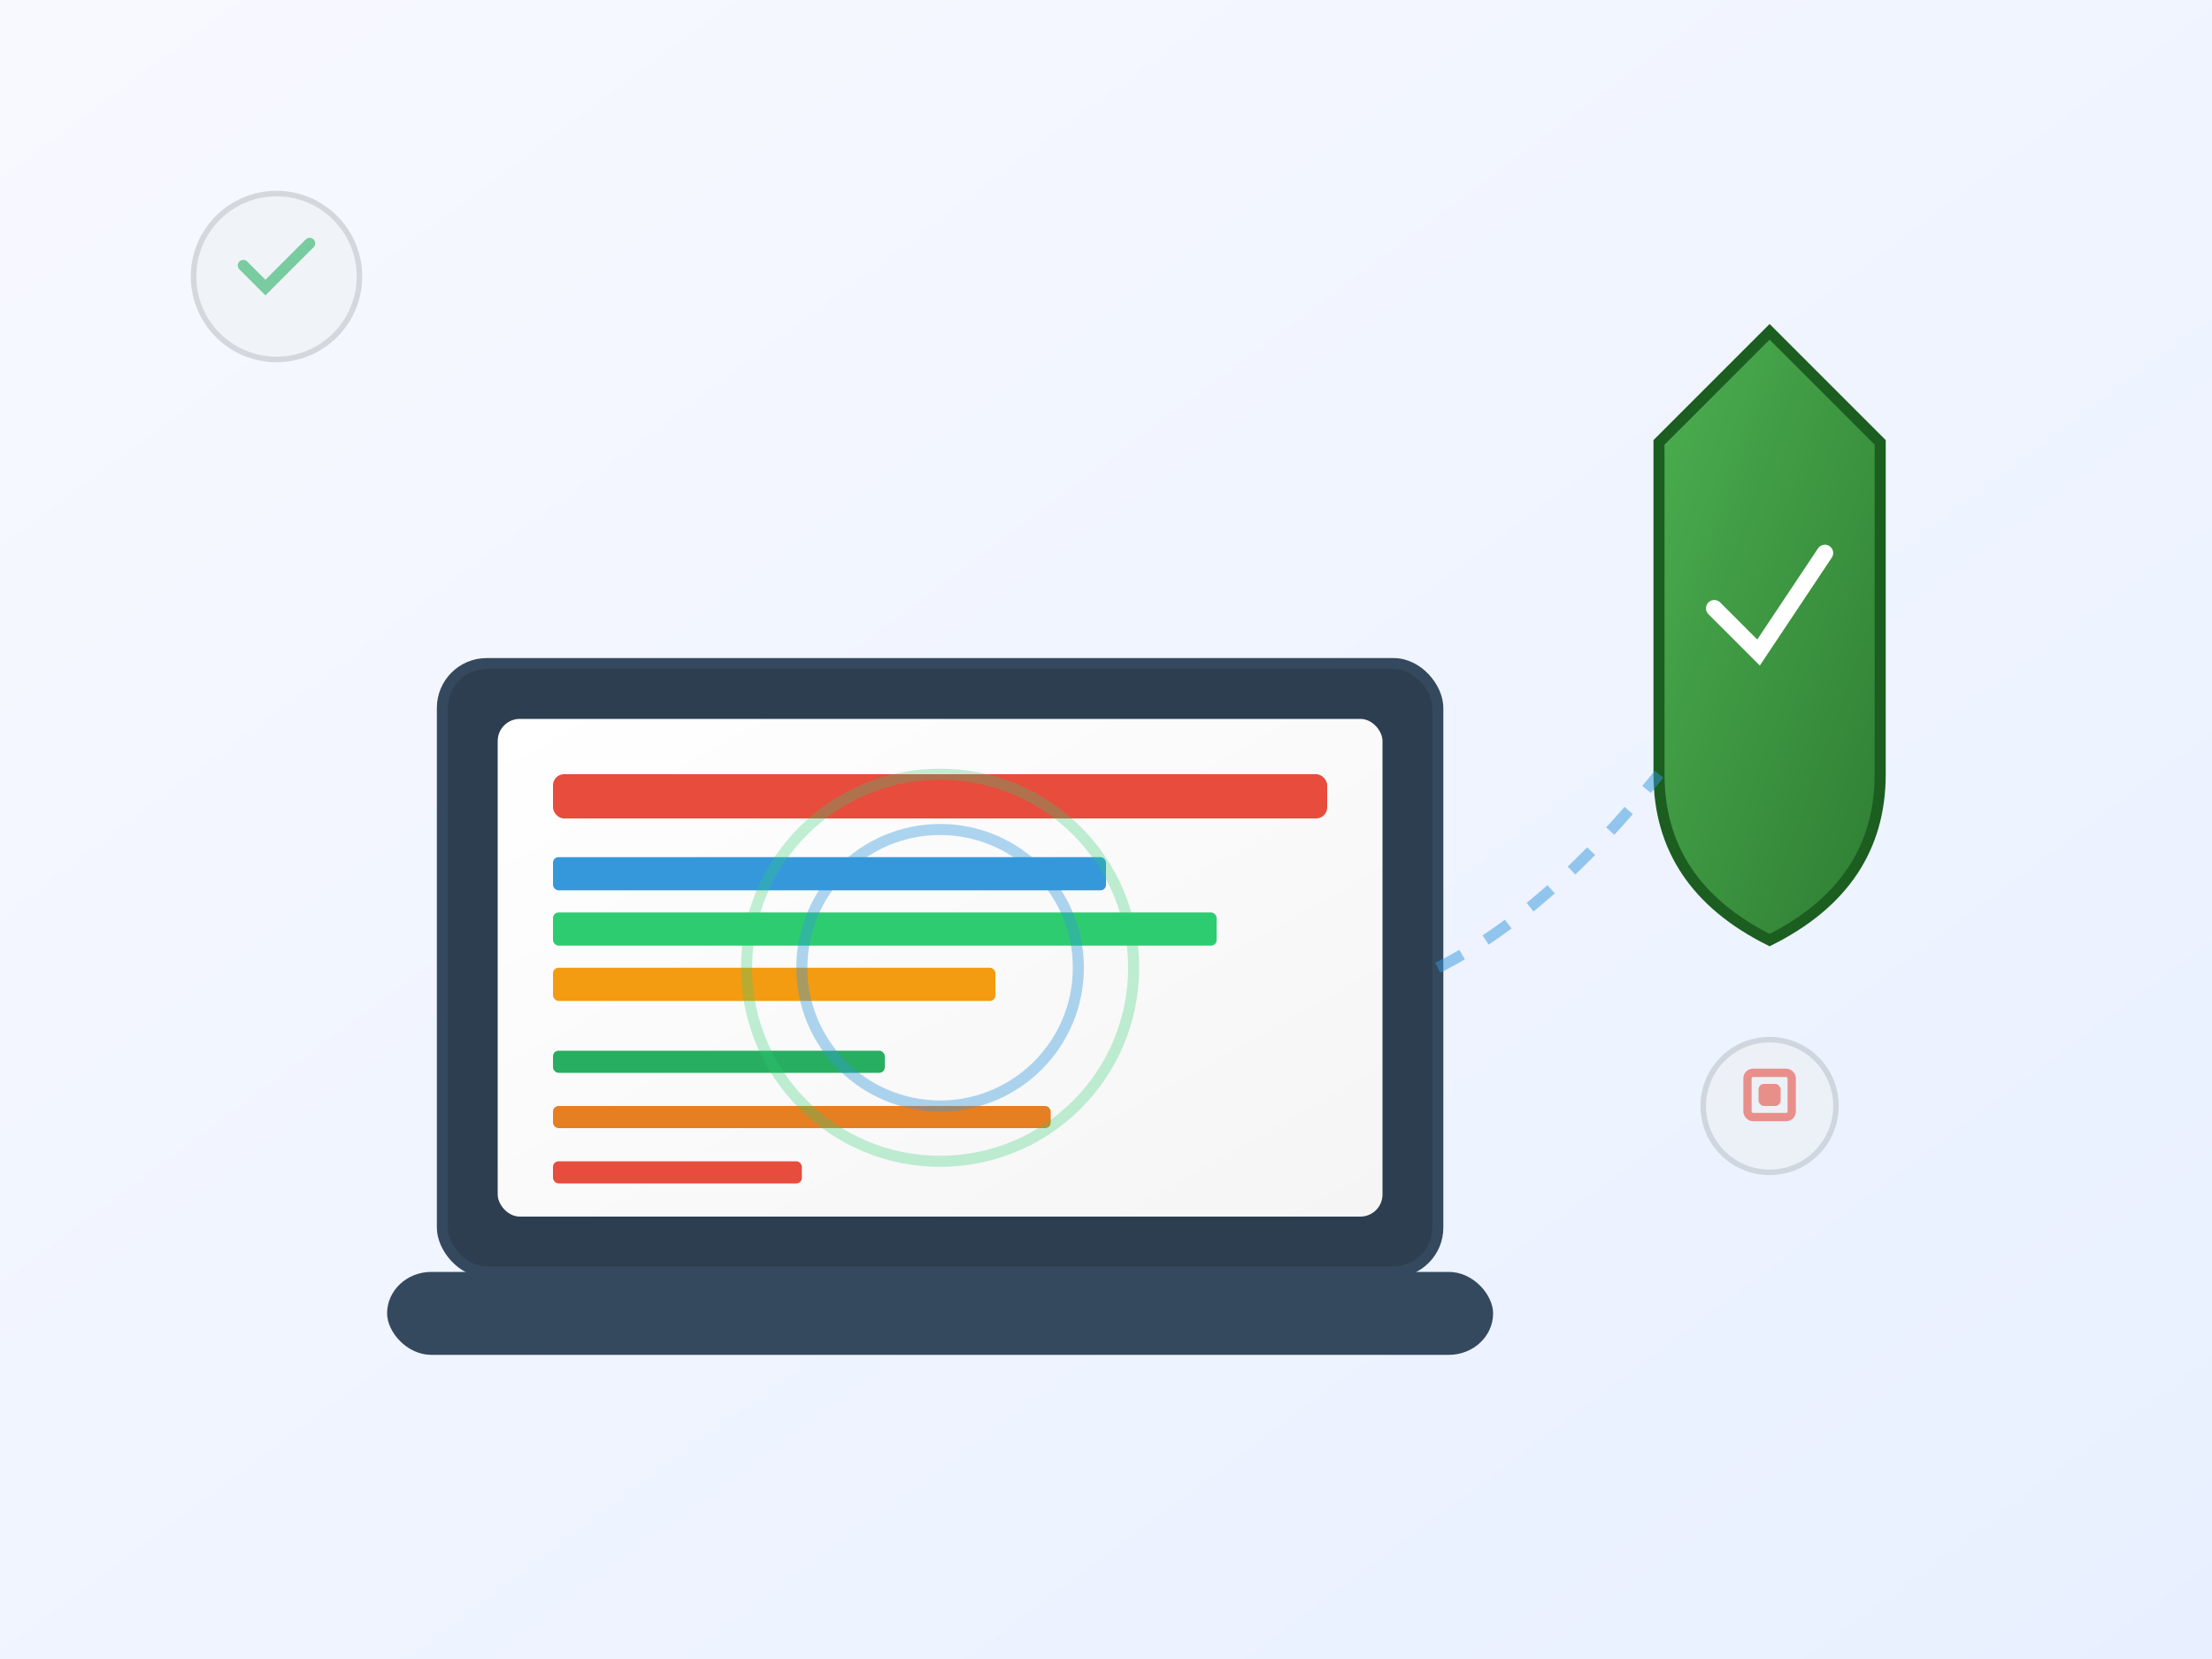 <svg viewBox="0 0 400 300" xmlns="http://www.w3.org/2000/svg">
  <rect x="0" y="0" width="400" height="300" fill="#333333" stroke="none"/>
  <!-- Background -->
  <defs>
    <linearGradient id="bgGradient" x1="0%" y1="0%" x2="100%" y2="100%">
      <stop offset="0%" style="stop-color:#f8f9ff;stop-opacity:1" />
      <stop offset="100%" style="stop-color:#e8f0ff;stop-opacity:1" />
    </linearGradient>
    <linearGradient id="shieldGradient" x1="0%" y1="0%" x2="100%" y2="100%">
      <stop offset="0%" style="stop-color:#4CAF50;stop-opacity:1" />
      <stop offset="100%" style="stop-color:#2E7D32;stop-opacity:1" />
    </linearGradient>
    <linearGradient id="screenGradient" x1="0%" y1="0%" x2="100%" y2="100%">
      <stop offset="0%" style="stop-color:#ffffff;stop-opacity:1" />
      <stop offset="100%" style="stop-color:#f5f5f5;stop-opacity:1" />
    </linearGradient>
  </defs>
  
  <rect width="400" height="300" fill="url(#bgGradient)"/>
  
  <!-- Computer/Laptop -->
  <rect x="80" y="120" width="180" height="110" rx="8" fill="#2c3e50" stroke="#34495e" stroke-width="2"/>
  <rect x="90" y="130" width="160" height="90" rx="4" fill="url(#screenGradient)"/>
  
  <!-- Screen content - Security dashboard -->
  <rect x="100" y="140" width="140" height="8" rx="2" fill="#e74c3c"/>
  <rect x="100" y="155" width="100" height="6" rx="1" fill="#3498db"/>
  <rect x="100" y="165" width="120" height="6" rx="1" fill="#2ecc71"/>
  <rect x="100" y="175" width="80" height="6" rx="1" fill="#f39c12"/>
  
  <!-- Security metrics bars -->
  <rect x="100" y="190" width="60" height="4" rx="1" fill="#27ae60"/>
  <rect x="100" y="200" width="90" height="4" rx="1" fill="#e67e22"/>
  <rect x="100" y="210" width="45" height="4" rx="1" fill="#e74c3c"/>
  
  <!-- Laptop base -->
  <rect x="70" y="230" width="200" height="15" rx="8" fill="#34495e"/>
  
  <!-- Large security shield -->
  <path d="M 300 80 L 320 60 L 340 80 L 340 140 Q 340 160 320 170 Q 300 160 300 140 Z" fill="url(#shieldGradient)" stroke="#1B5E20" stroke-width="2"/>
  
  <!-- Check mark in shield -->
  <path d="M 310 110 L 318 118 L 330 100" stroke="white" stroke-width="3" fill="none" stroke-linecap="round"/>
  
  <!-- Scanning waves/signals -->
  <circle cx="170" cy="175" r="25" fill="none" stroke="#3498db" stroke-width="2" opacity="0.4">
    <animate attributeName="r" values="25;35;25" dur="2s" repeatCount="indefinite"/>
    <animate attributeName="opacity" values="0.4;0.1;0.4" dur="2s" repeatCount="indefinite"/>
  </circle>
  <circle cx="170" cy="175" r="35" fill="none" stroke="#2ecc71" stroke-width="2" opacity="0.3">
    <animate attributeName="r" values="35;45;35" dur="2.5s" repeatCount="indefinite"/>
    <animate attributeName="opacity" values="0.3;0.05;0.3" dur="2.5s" repeatCount="indefinite"/>
  </circle>
  
  <!-- Floating security icons -->
  <g transform="translate(50, 50)" opacity="0.6">
    <circle cx="0" cy="0" r="15" fill="#ecf0f1" stroke="#bdc3c7" stroke-width="1"/>
    <path d="M -6 -2 L -2 2 L 6 -6" stroke="#27ae60" stroke-width="2" fill="none" stroke-linecap="round"/>
    <animateTransform attributeName="transform" type="translate" values="50,50;55,45;50,50" dur="3s" repeatCount="indefinite"/>
  </g>
  
  <g transform="translate(320, 200)" opacity="0.6">
    <circle cx="0" cy="0" r="12" fill="#ecf0f1" stroke="#bdc3c7" stroke-width="1"/>
    <rect x="-4" y="-6" width="8" height="8" rx="1" fill="none" stroke="#e74c3c" stroke-width="1.5"/>
    <rect x="-2" y="-4" width="4" height="4" rx="1" fill="#e74c3c"/>
    <animateTransform attributeName="transform" type="translate" values="320,200;315,205;320,200" dur="4s" repeatCount="indefinite"/>
  </g>
  
  <!-- Data flow lines -->
  <path d="M 260 175 Q 280 165 300 140" stroke="#3498db" stroke-width="2" fill="none" opacity="0.5" stroke-dasharray="5,5">
    <animate attributeName="stroke-dashoffset" values="0;10;0" dur="1.5s" repeatCount="indefinite"/>
  </path>
</svg>